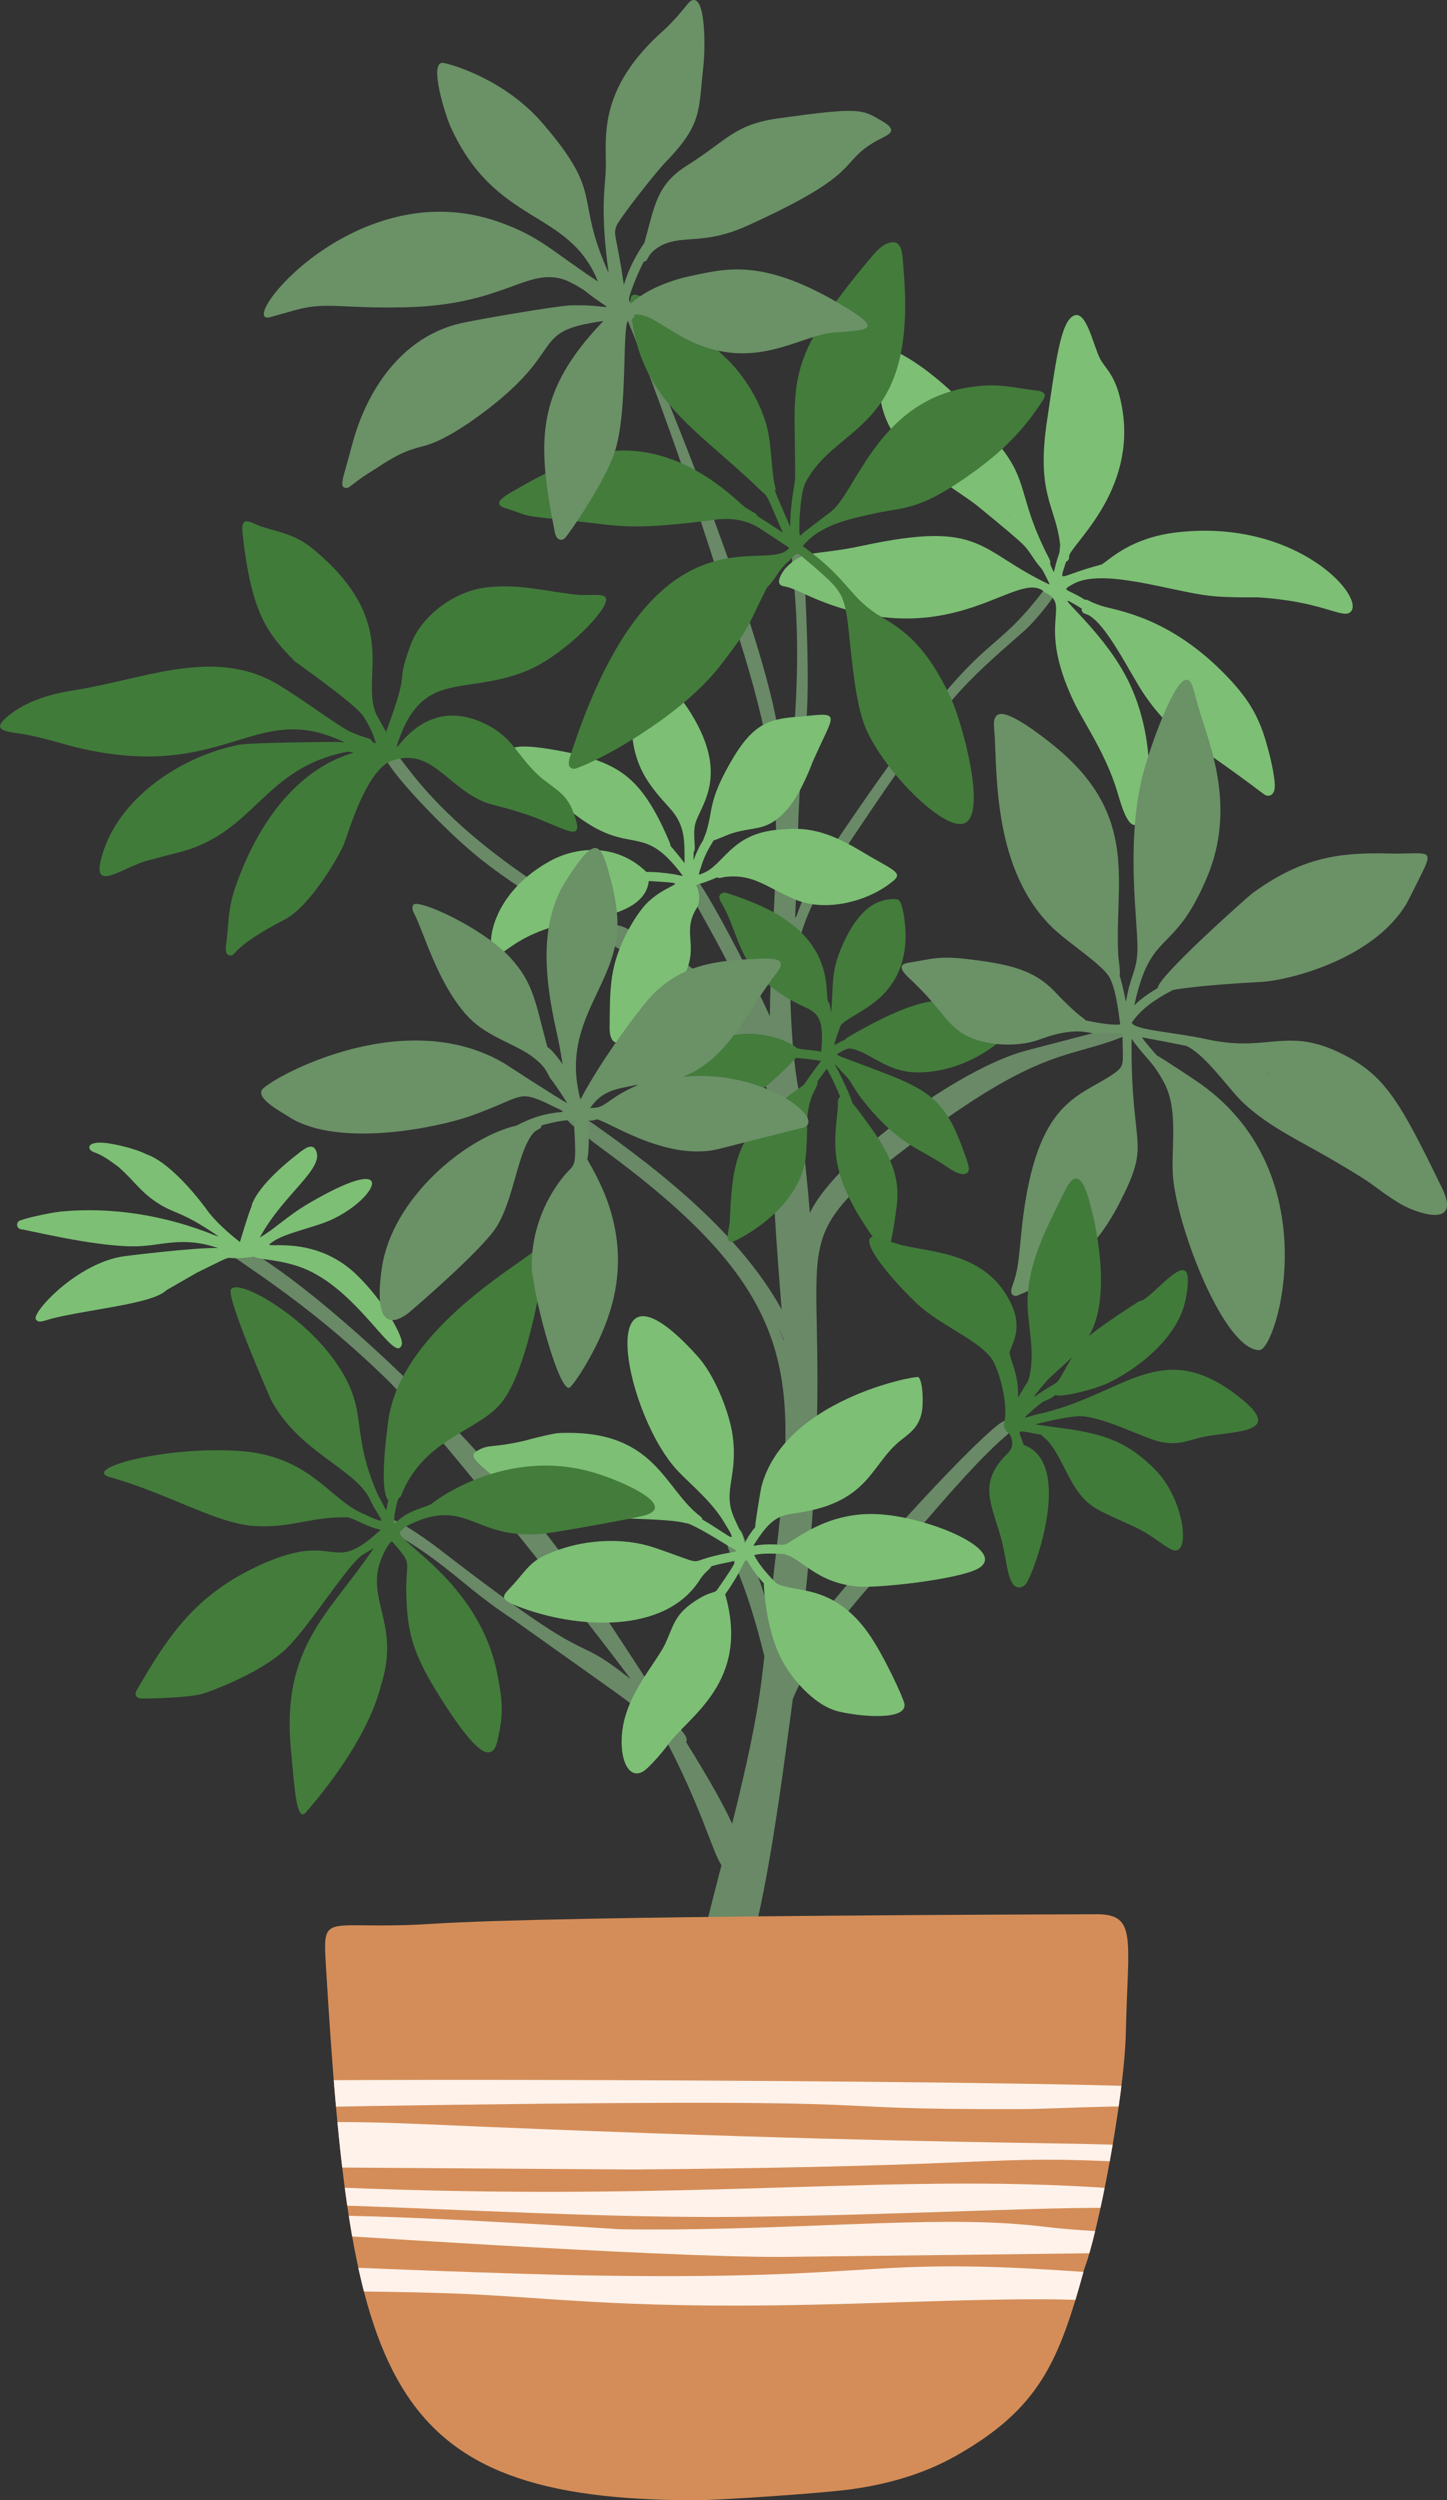 <?xml version="1.0" encoding="UTF-8"?>
<svg id="a" data-name="Lager 1" xmlns="http://www.w3.org/2000/svg" xmlns:xlink="http://www.w3.org/1999/xlink" viewBox="0 0 436.6 754.35">
  <rect x="0" y="0" width="436.6" height="754.35" fill="#333333" stroke="none"/>
  <defs>
    <style>
      .c {
        fill: #698967;
      }

      .d {
        clip-path: url(#b);
      }

      .e {
        fill: #417b3a;
      }

      .f {
        fill: #7dbf75;
      }

      .g {
        fill: #fef2ea;
      }

      .h {
        fill: #d48d58;
      }

      .i {
        fill: none;
      }

      .j {
        fill: #437c3b;
      }

      .k {
        fill: #6b9167;
      }
    </style>
    <clipPath id="b">
      <path class="i" d="m98.31,592.66c-.97-16.37-.05-10.21,31.67-12.2,38.12-2.59,199.85-2.9,199.95-2.91,13.37-.36,10.41,6.58,9.77,35.67-.47,20.06-8.55,61.15-12.51,71.22-7.68,28.18-13.69,42.2-38.37,56.28-7.91,4.52-17.96,8.34-31.94,10.31-8.67,1.22-40.1,3.31-46.83,3.32-95.11,0-104.23-36.81-111.74-161.69Z"/>
    </clipPath>
  </defs>
  <g>
    <g>
      <path class="c" d="m217.09,174.92s-.02-.05-.04-.13c.01.04.03.08.04.13Z"/>
      <path class="c" d="m300.05,324.13c.49-.28.99-.55,0,0h0Z"/>
      <path class="c" d="m68.34,377.13c.46,2.08,21.9,13.18,48.5,39.16,13.49,13.17,64.66,78.15,73.43,90.31-20.56-16.18-6.17.69-59.21-40.35-.57-.44-9.45-6.94-12.64-7.75-1.93-.49-2.95,2.16-1.26,3.1,17.92,10,22.62,17.27,38.08,27.28-.09,0,29.7,21.06,33.09,23.6,4.89,3.65,8.95,7.75,12.34,12.06,11.11,21.11,14.26,34.17,17.02,38.21-7.47,28.9-13.09,50.07-2.21,46.29,12.16-4.23,19.5-65.16,23.74-96.44,7.54-18.55,27.89-39.18,27.95-39.24,34.86-42.23,36.39-38.86,38.41-42.48.76-1.35-.45-4.03-4.1-1.27-10.14,7.66-45.21,46.17-60.1,66.19,13.96-116.24-7.73-114.6,20.83-140.63,49.94-40.19,58.17-35.01,76.3-42.25,1.62-.65,1.19-3.27-.73-3.27-.09,0-28.08,7.29-28.14,7.31-20.58,5.45-57.02,32.54-65.02,48.45-.6,1.19.44,3.23-3.34-29.53,2.61-1.71-2.12-2.5-2.89-37.74,2.88-17.92,4.04-23.16,18.85-45.36,28.79-43.11,33.28-46.11,51.78-62.43,3.73-3.29,10.26-11.56,10.08-12.87-.58-1.72-2.05-2.16-3.5-.25-19.94,26.33-16.17,6.07-67.07,82.24-9.67,14.42-8.92,26.5-8.19,7.79.25-2.04.98-8.04,1.47-8.94.61-1.05.03-2.33-1.11-2.54.45-37.39,4.8-25.88,2.19-78.9-.35-6.91.23-11.86-2.55-11.47-4.42.63,3.73,14.22-1.88,67.45-1.67,15.88.73,12.68-3.97-14.14-5.5-31.41-34.08-100.52-34.1-100.59-4.03-11.55-2.26-9.5-8.52-24.22-.85-2.01-3.98-.74-3.09,1.34,13.72,32.76,28.66,80.47,28.34,79.66,23.77,68.15,16.1,74.81,15.15,131.66-8.88-19.27-20.93-41.09-22.93-42.16-1.2-.65-2.64.23-2.5,1.7.27,2.75,10.96,19.18,18.21,35.83-5.93-4-9.86-4.98-15.42-9.18-7.11-5.38-8.56-6.84-16.22-10.47-4.81-2.37-7.82-4.49-8.51-1.87-62.42-34.22-64.13-58.5-68.93-54.68-3.52,2.78,18.63,24.54,23.75,28.94,27.46,25.08,80.66,42.4,92.6,76.18.47,24.34,1.9,43.75,3.52,64.2-13.57-24.62-40.49-44.74-61.54-59.27-2.59-1.81-3.89-.27-3.71,1.05.3,2.11,10.27,9.03,16.94,14.11,59.44,45.25,51.84,70.13,44.62,135.15-2.88-9.72-7.38-21.52-8.24-23.69-.78-1.95-3.96-.84-3.09,1.34.25.62.16.08-.64.55-3.04,1.82,3.22,5.64,10.45,35.43-1.03,9.18-2.11,20.12-9.72,50.5-2.62-5.78-7.08-13.64-13.9-24.64.9-1.37-1.57-3.63-3.65-6.13-2.19-2.63,2.7,3.91-22.74-34.76-41.66-63.29-115.14-120.56-112.25-107.57Zm147.41-74.41c-8.4-7.03-10.71-7.79-5.3-5.03,1.58,1.25,3.99,3.59,5.3,5.03Zm4.79.39s0,0,0,0h0Zm.82.51c-.37.24-.12.39-.82-.51.01,0,.11.05.82.51Zm78.69,20.51s3.51-1.92,0,0h0Zm-63.6,80c.03.53.09.42-.27-.43-1.98-4.7-.94-2.45.27.43Z"/>
    </g>
    <g>
      <path class="f" d="m315.32,178.76c8.15,4.02-2.73,8.66,8.53,32.64,3.12,6.61,8.99,14.66,12.76,25.87,1.21,3.6,3.3,13.21,6.59,11.44,3.77-2.03,6.59-24.7-2.97-43.68-8.39-16.69-26.33-29.1-13.84-21.42-.14.77.36,1.46,1.12,1.6,5.79,1.66,13.57,18.29,17.76,24.36,8.38,12.19,12.52,12.21,36.1,30.06,1.33.99,3.4.5,3.27-2.84-.2-4.61-2.33-11.85-2.31-11.79-2.51-9.35-6.17-14.78-12.52-21.35-17.06-17.57-32.54-19.33-37.37-20.83-4.12-1.37-4.16-2.05-5.1-1.87-5.65-3.6-7.52-2.54-3.31-4.87,8.92-4.73,29.29,2.33,40.95,3.68,5.31.63,14.46.46,14.22.45,19.41,1.12,25.59,6.39,28.09,4.59,5.46-3.93-15.56-28.43-52.22-24.18-13.73,1.6-19.96,7.97-22.66,9.69-13.6,3.54-12.81,6.14-10.77-.8.71-.25,1.07-1.08.92-1.55,0-3.28,20.79-19.52,15.91-45.47-1.72-9.28-4.81-11.05-6.48-14.12-2.25-4.37-4.21-15.08-8.12-13.07-3.92,2.01-5.35,14.15-7.95,31.61-3.38,22.48,2.67,25.6,3.96,37.55.03.61-.24,1.43-.15,2-2.34,6.85-1.31,7.01-2.34,4.95-1.15-2.29.05-1.27-.85-2.92-8.8-16.97-6.32-22.18-13.26-31.83-16.89-23.59-36.11-33.97-37.57-31.12-.77,1.52-.23,2.12-.23,11.57-.03,18.29,20.32,28.57,28.81,35.03,1.51,1.15,11.89,9.79,10.51,8.7,4.86,4.08,4.87,4.36,7.17,7.77,1.78,2.63,1.98,2.31,2.87,3.9.07.15,2.12,4,1.79,3.84-21.72-10.25-19.9-19.53-56.28-11.72-14.77,3.19-17.76.93-23.29,6.77-.78.83-1.91,2.69-2.01,3.83-.11,1.24.79,1.6,2.01,1.76,2.36.47,5.9,2.46,10.06,4.12,41.13,16.54,60.23-10.31,68.2-2.33Zm-11.86-24.68c.05.06,1.61,2.07,1.55,2.07.19.27-.64-.89-1.55-2.07Zm21.99,35.15h.01c.89,2.01.92,2.07-.01,0Z"/>
      <path class="f" d="m242.71,216.08c-10.01.79-15.05,1.14-22.44,14.19-6.56,11.53-5.07,13.85-7.15,20.68-1.73,4.77-.78,1.58-2.88,6.16-1.24,2.72-.93,3.53-.95.02.87-.96-.26-4.2.38-8.15,1.21-5.76,11.41-14.82-2.29-35.49-1.81-2.73-10.23-13.3-13.24-11.92-4.33,1.97-3.95,16.47-3.21,21.82,1.28,9.04,5.39,14.13,10.95,20.2,4.98,5.41,4.63,9.92,4.67,16.81-6.45-8.26-3.24-3.25-4.66-6.61-7.75-18.21-14.21-22.12-25.22-25.58,2.9.72-25.03-6.46-22.42-.78.19.4,12.35,13.29,20.25,19.07,15.87,11.62,19.15,1.87,30.47,16.36,1.62,2.27,1.73,1.27-3.33.66-7.9-.97-5.95.14-7.19-.99-8.51-7.81-20.16-7.44-28.82-2.57-18.95,10.65-19.3,28.21-15.72,28.21,1.99,0,6.15-5.86,18.89-9.08,8.24-1.83,24.81-2.76,26.82-12.38.23-1.11-.22-.89,1.47-.83,12.23.85,4.92.03-1.71,6.41-1.72,1.67-4.52,5.42-7.09,10.87-4.37,9.22-4.24,15.54-4.35,26.76-.04,4.73,2.01,5.27,3.81,4.23,5.36-3.11,15.78-13.67,18.97-20.41,4.03-8.52-.89-12.38,3.29-19.43,1.24-1.79,1.11-4.09.49-6.17-.63-2.08-1.69-.14,5.85-3.43.74.42,1.13.02,3.02-.21,8.2-.68,11.74,3.14,20.57,6.89,9.27,3.95,22.42.57,29.82-5.82,2.82-2.45-.98-3.33-10.37-9.02-12.06-7.27-18.44-6.76-24.78-6.2-14.1,1.25-16.17,10.63-22.56,13.14-1.52.56-1.44.99-.33-2.56.85-2.66,2.01-4.8,3.59-7.36.79-.2,4.7-1.85,4.64-1.83,7.61-2.77,11.33-.24,17.83-7.86,4.04-4.72,7.34-13.81,7.31-13.74,6.4-14.73,9.2-15.31-2.39-14.06Zm-49.72,49.74c-.35-.05-.83-.04-.02-.04,0,.01.01.03.02.04Zm3.41-16.69c-.06-.06-.85-1.6-.82-1.54.27.51.55,1.03.82,1.54Z"/>
      <path class="f" d="m151.41,447.49c4.28,3.65,8.36,6.52,14.12,8.2,11.11,3.21,34.2,1.85,41.48,3.89-.04-.02.67-.65,12.57,6.73,4.05,2.5,3.98,1.1-4.4,3.22-7.94,1.99-1.95,2.77-17.84-2.63-9.32-3.14-21.93-2.68-32.72,2.25-5.05,2.31-6.26,5.24-10.78,10.04-2.37,2.52-3.05,3.3,2.3,5.41,17.4,6.84,44.76,8.74,55.18-8.24,1.68-2.43,2.82-2.75,3.25-3.71.18-.35,6.11-1.47,5.73-1.4,1.54-.29,3.5-2.26-3.78,8.22-1.11,1.61-1.75.2-7.13,3.81-5.85,3.94-6.13,7.12-8.71,12.76-2.79,5.63-9.86,13.23-12.27,22.74-2.27,8.97.16,18.21,5.23,15.91,2-.91,6.64-6.58,7.97-8.35,6.15-8.58,24.82-18.78,17.2-45.32,9.72-13.75,3.01-12.54,11.66-3.33-.02.06.31,14.7,6.29,24.66,3.37,5.61,9.63,12.32,15.97,13.94,6.16,1.59,21.02,3.02,20.16-2.23-.28-1.73-6.33-14.92-10.93-21.37-10.81-15.1-22.16-11.97-27.62-14.97-.42-.33-4.95-4.73-6.78-8.53,2.54-.66,5.74-.46,9.21-.32-.41,0,1.66.67,1.21.44,5.4,2.67,9.59,8.23,20.47,9.33,6.44.67,30.94-2.18,36.6-5.35,9.64-5.38-15.33-15.93-30.81-16.48-15.18-.52-24.2,7.9-27.29,9.14-.97.35-2.72-.18-6.78.08-3.27.22-3.26,1.03-1.99-1.03,5.24-8.2,8.33-7.87,13.44-8.7,20.96-3.45,21.2-14.77,30.33-21.87,2.97-2.31,5.06-3.9,6.05-7.75.78-3.03.42-10.29-.91-11.21-.72-.5-40.51,6.8-47.37,33.15-.15.6-2.02,11.66-1.83,12.1-3.86,4.73-2.85,5.62-3.44,4.31.32-1.14-2.98-6.03-3.94-9.97-1.49-6.62,2.03-10.94.56-21.9-.84-6.25-5.01-17.72-10.52-23.88-31.29-34.83-22.85,14.26-7.36,33.02,3.59,4.34,10.75,9.67,14.94,16.41,5.18,8.34,2.71,4.94-6.21-.26-.06-.35-.25-.67-.55-.9-11.15-8.34-13.46-26.43-42.68-25.19-2.22.1-10.84,2.41-10.41,2.33-10.09,2.27-10.4,1-13.74,2.72-3.68,1.87-1.17,3.3,6.84,10.13Zm90.05,18.95c-.06,0,.48.07.54.08-.65-.07-.62-.04-.54-.08Z"/>
      <path class="f" d="m5.65,368.45c.62-.56,8.63-2.49,12.8-2.92,31.49-2.97,54.29,11.97,45.42,6.11-9.99-6.61-11.48-5.33-17.07-9.19-4.8-3.34-6.19-6.08-10.98-10.32-6.46-4.91-7.09-4.03-8.23-4.89-1.56-1.19-.73-3.55,6.98-1.96-.43-.09,5.91,1.04,9.86,3.09,0,0,6.67,1.65,17.52,15.99-.2-.37,2.21,3.98,10.45,10.37-.2.73,2.4-8.24,3.48-10.7-.06.14.52-5.6,14.67-16.44,1.8-1.38,3.75-2.6,4.76-.54,2.69,5.58-9.67,13.02-16.91,26.29,4.29-2.33,8.2-6.48,15.07-10.45,29.39-17.15,19.41,1.1,3.1,6.46-7.78,2.53-12.09,3.42-15.13,5.94-1.9,1.6,13.29-2.93,25.99,9.15,8.33,7.96,14.45,19.07,13.81,21.2-1.88,6.3-12.35-15.25-28.53-22.51-7.33-3.29-15-2.99-16.06-3.99-11.97,1.72-2.6-2.31-17.16,4.79.06-.03-9.34,5.35-9.27,5.33-4.05,4.05-22.12,5.59-33.84,8.38-3.17.78-4.76,1.81-5.59.37-1.19-2.02,12.6-17.14,26.9-19.03.06,0,21.38-2.69,28.11-2.43-11.16-3.78-16.96-.52-25.55-.52-12.27,0-31.91-4.96-33.86-5.14-1.12-.09-1.71-1.55-.73-2.45Z"/>
    </g>
    <path class="j" d="m92.29,546.82c9.02-10.4,19.17-24.73,22.61-38.12,6.58-20.53-6.68-26.95,1.71-41.66,1.73-2.61,1.51-2.11,2.33-1.26,5.91,6.91,3.28,4.35,3.68,16.38.33,9.3,1.75,15.6,7.39,25.31,2.24,3.86,12.58,21.03,17.02,21.21,2.56.21,2.93-2.91,3.44-5.27,1.52-6.92,1.01-11.12-.48-18.64-5.5-27.64-31.26-40.1-29.25-42.63,1.4-1.65,3.35-2.49,6.21-3.61,14.7-5.27,17.58,6.25,37.35,4.16,3.5-.37,27.71-4.64,30.65-5.61,8.94-2.94-6.77-10.1-15.71-12.77-29.07-8.65-52.37,11.99-48.58,9.15-2.11,1.52-7.21,1.79-11.46,6.13-.65.7-.15-2.49-.01-3.31,1.04-5.83,1.33-3.74,1.83-5.03,6.84-17.63,23.88-19.38,30.69-28.56,7.15-9.68,10.72-32.06,11.91-37.24,1.86-8.16,2.93-8.32,1.79-9.4-1.28-1.19-3.37.67-4.86,1.87-6.3,5.07-39.6,24.5-43.34,50.38-.58,4.04-2.84,21.3-.06,24.32-.93,3.95.15,4.27-3.26-1.89-8.92-20.44-1.7-25.49-14.06-41.74-9.76-12.83-27.79-23.24-30.13-19.99-1.61,2.22,11.9,32.98,11.93,33.04,8.05,15.67,24.88,20.79,29.75,29.82,3,6.87,7.39,9.06-2.36,4.59-9.86-4.5-15.86-17.43-37.31-18.73-21.56-1.33-45.95,5.01-39.17,7.75.87.36,1.69.31,8.67,2.78,14.54,5.17,26.22,11.8,36.21,12.2,11.34.47,16.31-2.9,27.44-2.66,1.27.11,4.01,1.82,7.58,3.08,2.89,1.01,2.84.29,1.47,1.53-14.64,13.25-11.99-1.38-36.71,10.37-18.24,8.77-26.14,20.22-35.93,37.14-.76,1.3-.29,2.51,1.6,2.56.19,0,13.65-.08,18.36-1.48,2.3-.68,17.37-6.19,25.05-13.49,7.14-6.79,19.03-26.14,23.33-28.54.15-.08,2.79-1.63,3.17-1.89-13.1,19.6-28.08,29.43-24.96,61.24.99,10.04,1.54,21.91,4.48,18.52Z"/>
    <path class="j" d="m270.05,83.84v-.02c-.41-5.02.05.91,0,.02Zm-7.35,103.55c1.42,2.43,1.54,2.65.01,0h-.01Zm-1.89,31.33c-3.12-8.21-4.12-23.86-5.05-31.04-1.13-8.83-2.53-10.01-10.28-16.83-6.35-5.22-4.02-4.49-8.41-.71-2.52,2.46-2.82,4.28-5.6,7.08-5.61,10.67-4.36,11.16-14.67,24.27-11.41,14.35-34.52,27.4-42.78,30.26,1.77-.67-3.84,2.27-2.02-3.46,24.68-76.62,57.85-55.64,65.55-62.39.77-.72.52-.59.58-.59-.1-.18-10.1-6.65-8.64-5.74-6.85-4.46-13.85-2.73-16.76-2.37-23.95,2.91-25.9,1.35-41.31-.2-15.5-1.56-10.9-1.16-18.93-3.68-5.27-1.66,1.6-4.6,6.48-7.5,2.13-1.25,10.85-5.69,14.14-6.97,28.15-10.96,48.94,12.35,51.87,14.31,2.86,1.84,3.27,1.62,3.5,2.52,2.08,1.28,5.05,3.24,7.7,5-5.62-12.94-4.12-10.27-6.95-12.99-19.77-19.11-37.14-27.32-39.03-55.94-.13-2.1.28-3.49,2.48-2.57,7.34,3.1,21.05,13.41,25.9,18.46-.65-.68,8.64,7.1,12.55,20.14,1.84,6.18,1.51,14.51,2.77,19.22.9,3.37-2.69-4.68,4.52,11.95-.02-7.09,1.48-13,1.48-14.74.22-29.77-4.38-34.28,23.59-67.33,1.11-1.31,2.78-2.93,4.38-3.49,4.68-1.62,4.38,3.52,4.79,8.44,4.09,48.86-20.53,45.75-29.69,63.94-1.15,2.4-1.51,7.43-1.73,10.75-.17,6.65-.03,5.18,1.45,3.99.06-.05,7.53-5.77,7.47-5.71,8.4-5.52,14.77-36.73,47.12-38.47,4.87-.27,8.52.52,13.63,1.27,1.59.23,5.88.16,3.76,3.14-4.61,7.15-10.17,13.91-20.79,21.59-16.16,11.68-20.57,10.62-29.16,12.4-8.49,1.82-17.38,3.65-22.5,10.05,13.54,9.83,13.63,14.62,22.07,20.34,6.67,4.14,14.08,7.47,22.48,25.18,3.61,7.61,11.77,37.42,3.38,38.3-7.07.75-24.65-17.53-29.34-29.9Z"/>
    <path class="j" d="m270.59,363.49c1.08-8.05-2.24-15.42-6.94-22.04-11.39-16.12-2.74-1.68-9.63-16.15-1.89-3.98-2.94-5.16-1.33-3.42.15.2,3.18,3.51,2.48,2.67,2.33,2.59,1.98,3.52,6.04,8.49,10.14,12.45,16.45,13.53,23.88,18.6,1.66,1.12,5.1,3.52,6.71,2.24,1.05-.84.52-2.41-1.72-8.42-6.43-17.14-13.2-17.75-36.94-26.89-.44-.4-.7-.54-.63-.5.06-.03,2.77-1.8,3.73-1.74,5.66.48,10.79,7.17,20.6,7.23,14.44,0,25.28-9.28,26.13-10.89.76-1.42-.66-2.21-1.36-2.68-10.46-6.9-14.74-13.34-37.58-1.57-.06.06-8.74,4.49-9.15,5.3-3.82,1.64-3.55,2.85-2.24-1.57,1.23-3.54,1.29-3.08,1.12-2.89,3.56-4.07,18.86-7.18,19.49-26.15.09-2.94-.64-10.69-2.18-11.62-.63-.38-3.5-.46-6.38.82-5.23,2.31-8.88,8.82-11.02,14.11-3.09,7.44-2.15,11.66-2.85,18.41-.16,1.43-.14.26-.13.33-.72-5.48-.82.23-1.25-6.77-1.04-17.08-15.6-24.31-30.35-29.03-.59-.2-1.52.05-1.89.69-.49.87.1,1.63.94,3.17,5.63,10.28,4.09,18.7,20.02,28.24,7.02,4.22,10.85,2.37,9.62,15.84-4.47-.81-6.3-.49-7.59-1.27.06.04-1.93-1.85-7.14-3.19-22.09-5.68-32.17,16.27-33.97,17.51-1.17.73-.74,2.5.72,2.56,14.77.61,20.08,7.74,40.39-13.76,6.07.6,7.63.97,7.57.95-7.97,10.28-2.09,4.71-10.46,11.02-15.02,11.3-16.37,19.22-17.11,37.54-.28,2.81-1.64,6.02.74,6.02.65,0,18.65-8.5,21.87-23.61.81-3.82.76-14.2.76-13.42.49-7.96,3.63-9.8,3.07-11.34,1.81-2.52,1.83-2.57,2.84-3.88,1.34,2.31,3.06,6.1,4.07,8.51-.99.56-.67,1.76-.72,2.8-.87,10.95-3.68,19.58,10.87,39.92,3.5,5.11,4.35,9.28,6.93-10.18Z"/>
    <g>
      <path class="k" d="m87.22,337.01c15.03,9.55,45.26,3.06,54.74-.3,15.51-5.56,14.18-7.82,22.43-4.14,10.79,5.44,4.15.18-8.49,7.01-15.37,3.52-37.58,21.95-40.66,42.84-1.62,10.46-.87,20.09,7.71,13.96.41-.28,22.35-19,26.87-26.23,5.3-8.43,6.25-22.5,11.08-28.28,1.25-1.41,2.4-.97,2.49-2.34,2.42-.6,7.83-2.11,9.77-1.29.88,15.56.44,12.19-3.38,17.01-12.65,16.07-8.67,33.27-9,29.56.74,8.26,7.88,34.83,10.99,33.9.98-.29,8.74-11.58,12.22-22.87,7.3-23.09-3.59-40.19-6.83-46.13.74-1.69.45-11.27.41-11.67,1.03.16,1.73-.05,2.27-.27,1.88-.72,20.35,12.76,36.69,8.97.06-.01,25.73-6.55,25.69-6.47,7.31-2.33-9.91-15.63-30.45-15.63-9.7,0-5.5,1.66,1.99-4.23,8.27-6.54,11.71-15.23,20.92-27.33,3.24-4.35-2.27-3.99-7.61-3.73-13.95.54-24.18,2.9-32.89,13.91-13.35,16.97-19.04,28.53-19.05,28.47-6.49-24.57,12.49-34.84,11.11-55.18-.41-5.71-1.83-10.61-1.78-10.41-3.19-12.54-4.58-14.46-13.3-1.05-8.75,13.16-6.76,30.33-3.35,45.7,1.37,5.96,1.92,10.32,1.92,10.26-.69-1.03-3.58-4.84-4.53-5.08-3.6-12.8-3.87-19.09-11.33-27.14-8.73-9.26-27.59-17.55-29.07-15.92-.93,1.03.2,2.77.17,2.71,2.93,5.68,6.86,20.41,15.52,30.33,5.58,6.37,12.71,8.1,19.03,12.08,5.99,4.12,5.36,6.03,6.97,7.91.95,1.06,4.79,7.01,4.59,6.86-2.16-1.1-19.58-12.37-18.82-11.92-31.05-18.42-72.06,5.29-73.32,8.07-1.24,2.7,5.55,6.32,8.31,8.05Zm91.67-77.67s.46-.49.49-.44c-.17.14-.33.29-.49.44Zm6.56,77.72h.04c.15.09,1.06.58-.04,0Zm-7.34-2.84c2.75-3.85,5.54-5.09,9.4-5.97,7.56-1.6,4.58-.8,2.97,0-8.01,3.95-7.71,6.03-12.07,6.03-.42,0-.35.04-.3-.05Zm-2.13,20.25c.04-.89.02-.85.05-.79.03.06,0,0-.05.79Zm-18.65-12.34h0s-.82.17,0,0Zm-1.41-15.59c-3.08-2.07-3.03-2.03.05.01-.04,0-.03,0-.05-.01Zm-2.05,2.34s-.02,0-.03.01c-.06.01-2.3-.6.03-.01Z"/>
      <path class="k" d="m242.2,340.28s-.03.01-.09.03c.03,0,.06-.02.09-.03Z"/>
      <path class="k" d="m251.47,100.33c11.37-.8,15.34-.78,1.58-8.86-23.09-13.54-34.17-10.42-44.52-8.23.36-.08-9.86,1.78-16.68,7.09-2.4,1.87-1.12,1.26-1.99.41-.63-.63,2.71-8.69,4.37-11.78,1.77-.25.52-2.35,5.52-5,6.48-3.16,12.82,0,25.61-5.8,35.45-16.05,27.37-18.74,38.48-25.31,3.69-2.17,8.15-3,2.03-6.5-5.86-3.35-6.24-4.11-31.11-.63-13.27,1.86-15.51,6.72-27.34,14.13-9.34,5.85-9.84,12.09-12.98,23.39-7.7,11.32-5.55,16.38-6.74,9.14-1.99-12.09-2.56-11.43-1.76-14.08.79-2.19,11.87-16.26,14.67-19.14,11.43-11.8,10.08-15.51,11.64-29.42.58-5.42.73-22.21-3.84-19.44-.99.6-2.59,3.43-7.5,8.25-21.78,18.95-17.62,34.23-18.17,43.59-.29,4.73-1.6,12.04.9,30.2-10.52-23.25-.99-23.16-19.89-45.11-12.04-14.03-29.37-18.36-30.35-18.28-3.91.3.98,15.77,2.47,19.14,13.68,30.33,35.72,24.73,44.54,46.85-13.93-9.17-17.33-13.56-30.03-18.02-43.05-15.14-79.54,31.29-68.93,28.8.21-.05,4.51-1.31,8.14-2.29,9.04-2.41,13.59-.26,32.81-.72,29.72-.7,36.37-12,47.72-8.39,2.49.87,6.35,3.36,6.28,3.36,9.52,7.64,9.3,4.09-3.98,4.44-4.62.14-28.99,4.38-33.51,5.44-17.41,4.03-28.31,19.81-32.75,36.95-2.55,9.77-4.16,12.71-1.56,12.71,1.02,0,2.17-1.83,8.43-5.6,15.53-10.41,11.89-2.98,28.54-14.08,31.5-21.91,16.44-27.4,40.47-30.68-20.3,21.23-20.21,35.83-14.62,63.78.55,2.71,2.29,2.47,3.03,1.71,1.5-1.54,12.02-17,14.92-25.65,4.43-13.02,1.99-40.42,4.51-40.28.91.06,1.66-.63,1.54-1.54,3.58-.16,5.75,1.59,12.35,5.6,22,13.3,36.46.96,47.69-.18Zm-98.35,1.45c1.4-.77,1.5-.79,1.52-.81.16-.06-.12.05-1.52.81Zm-18.46-79.22c-.11-.7-.11-.6-.06-.59l.06.59Zm92.77,81.08c.13-.01.27-.03.44-.04-.12.01-.27.03-.44.04Zm-.88.07c.45-.02.62-.04.05,0-.02,0-.04,0-.05,0Z"/>
      <path class="k" d="m274.49,295.26c8.94,8.45,9.95,11.92,14.46,15.51,6.34,5.04,17.98,5.35,24.55,2.91,13.89-5.18,16.61-.35,18.4-2.28,2.22.37,4.67.68,6.79.32.04,9.69.94,9.64-2.88,12.39-10.89,7.36-24.09,7.81-27.87,50.05-.84,9.37-1.37,10.51-2.48,13.84-1.09,2.65.57,3.27,1.53,2.88,13.31-5.42,23.11-13.16,30.56-27.48,10.23-19.8,3.53-15.36,3.88-49.99,4.26,6.05,6.28,6.53,9.97,13.54,4.27,8.41,1.82,19.82,2.54,28.21,1.33,15.54,15.47,52.19,26.05,52.19,5.39-.04,21.52-54.46-19.6-81.6,1.47.95-10.19-6.81-11.33-7.3-4.72-5.32-4.39-5.48-4.48-5.48.06,0,13.14,2.47,13.52,2.64,6.13,3.1,12.55,12.99,17.38,17.45,7.53,6.94,17.12,11.4,25.96,16.53,15.84,9.18,11.73,7.78,20.65,13.37,4.65,2.87,19.17,8.2,13.02-4.5-13.23-27.22-17.55-34.67-31.9-41.33-15.46-6.99-21.09.38-39.02-3.56-9.94-2.2-21.84-2.73-22.71-5.02,3.02-4.42,7.61-7.37,12.37-9.83-.31,0,6.81-1.43,26.9-2.48,7.37-.38,33.42-6.48,43.59-23.55.82-1.38,4.9-9.68,5.07-10.04,3.31-6.88.74-4.85-10.68-5.15-15.92-.41-26.65,1.74-40.78,11.94-1.36.99-28.89,25.5-28.61,28.63-2.5,1.49-5.03,3.2-7.09,5.23,5.1-23.48,11.75-14.53,21.9-38.51,8.83-20.83,1.06-39.62-2.08-49.82-2.14-6.91-2.29-11.14-4.97-9.56-3.8,2.25-10.91,21.96-12.76,30.32-4.46,20.03-1.14,41.57-1.14,50.02.02,6.4-1.63,7.73-2.96,13.84-.98,4.47.05,3.09-2.41-5.27.31-.68-.38-5.54-.38-5.48-1.44-22.15,6.98-42.63-19.78-64.13-2.63-2.12-13.09-10.44-16.33-9.19-1.96.75-1.42,3.51-1.26,5.87.8,12.63-.31,41.2,17.46,58.47,4.48,4.38,15.08,11.18,17.18,14.96,2.4,4.22,3.19,14.51,3.29,14.25-2.58.37-7.85-.67-10.41-1.21-.54-.81-1.72-.65-9.49-8.81-5.99-6.27-13.23-8.08-24.9-9.53-9.96-1.25-11.4-.29-19.09.94-3.44.57-2.14,2.46.39,4.85Zm75.1-30.8c.09-1.49.1-1.72.01-.09,0,.02,0,.06-.01.09Zm33.64,59.87h0c.39.33-4.31-2.79,0,0Zm-6.23,23.13c.17.3.57,1.03.77,1.43.05.14-.05-.13-.77-1.43Z"/>
    </g>
    <g>
      <path class="e" d="m4.73,221.14c7.99,1.08,14.38,3.53,20.53,4.86,42.09,9.21,51.52-13.75,76.44-3.03,3.17,1.37,2.64.94-.34.87-.06,0-25.7.15-29.45.9-18.22,3.7-37.4,17.03-41.54,35.01-2.01,8.57,5.39,2.99,12.57.38,2.05-.71,12.05-3.23,11.99-3.21,22.42-6.32,24.64-25.21,49.89-30.12,8.72.84-17.54-1.92-32.81,38.1-2.81,7.41-2.81,9.98-3.47,17.42-.25,2.76-1.13,5.68.82,5.93,2.01.26.1-2.33,16.49-10.79,7.88-4.06,16.7-19.64,17.96-22.86,1.33-3.39,6.69-22.27,14.34-25.06,11.72-4.06,16.19,7.03,27.15,12.08,3.16,1.46,4.43,1.07,14.14,4.3,12.29,4.45,17.48,9.17,13.29-1.48-1.83-4.64-4.62-6.03-9.32-9.67-7.62-6.71-8.23-12.03-16.81-16.28-20.16-10-28.8,12.71-26.49,5.3,7.46-21.67,19.53-13.98,38.06-21.09,10.74-4.07,23.98-17.25,24.68-21.38.42-2.48-3.05-1.67-7.83-1.8-10.42-.96-17.72-3.48-28.2-2.3-9.07,1.01-19.57,8.01-23.04,17.64-4.83,13.5.52,4.81-7.29,25.97-.11-.2-2.16-3.82-2.85-5.08-5.29-11.46,7.91-27.63-19.08-50.03-5.25-4.35-9.48-4.93-15.64-6.83-3.15-1.09-6.39-3.82-5.74,2.03,2.64,23.86,7.26,30.08,15.93,38.75-.06-.05,17.79,12.52,20.5,16.36,1.36,2.11,3.36,5.79,3.76,8.3-.38-.19-.75-.37-1.13-.56-.33-1.32-.83-.47-6.69-3.06-5.07-2.59-18.22-12.78-24.89-15.91-18.46-8.68-38.36.38-58.51,3.49-7.32,1.11-15.58,3.65-20.89,8.8-2.83,2.76-.4,3.52,3.5,4.06Zm100.47-13.71c-.19-.26-.44-.61-.78-1.08.36.49.61.83.78,1.08Zm-3.47,24.42c-.09.07-.25.14-1.32.75.17-.1.59-.33,1.32-.75Z"/>
      <path class="e" d="m278.54,394.94c7.04,5.71,16.92,9.73,20.71,15.04,2.04,3.05,5.28,13.69,3.65,19.72-.23.84.41,1.31.42,1.45.16,1.12.91.7,1.44,1.73,2.03,4.22-1.02,5.56-2.57,7.59-7.26,8.57-1.97,15.16.43,25.94,1.28,5.85,1.41,9.35,3.13,11.66.76,1.02,2.59,1.42,3.92-.36,2.19-2.95,14.62-36.25-.82-41.78-1.53-5.03-3.09-4.5,5.38-3.05.33.54,1.33,1.23,1.94,1.87,3.61,4.11,5.48,10.11,8.75,14.81,3.65,5.26,6.53,6.14,17.12,10.97,5.62,2.57,8.73,5.74,11.47,6.99,5.88,2.71,4.07-14.51-4.47-23.58-11.36-12.05-21.65-11.95-36.76-14.18,3.65-.98,11.03-2.61,14.01-2.49,7.17.48,18.2,6.29,23.12,7.57,5.84,1.51,9.09-.3,13.32-1.24,9.25-2.01,25.63-.81,11.09-12.16-23.65-18.56-34.53-.5-60.55,5.2-4.11.91-5.43,2.2-2.2-.76,5.44-4.89,3.52-2.15,7.43-5.02,1.42.91,12.02-1.68,16.22-3.77,10.11-5.02,20.95-14.35,23.02-25.07,3.9-20.13-10.07.55-14.01.55-.06.04-11.7,7.46-15.27,10.65,8.19-13.42.34-40.44.63-39.29-1.89-7.56-4.23-11.84-7.68-4.84-6.18,12.43-11.91,23.27-11.32,35.59.32,6.6,2.44,14.96.1,22.04-.04.16.52-.99-3.05,4.98.33-6.85-2.15-10.7-2.52-13.51,0-1.73,4.19-6.47.73-14.25-6.99-15.71-23.07-15.93-32.72-18.15-2.2-.5-8.83-2.73-8.86-2.73-6.48.42,9.73,17.8,14.75,21.87Zm36.85,22.18c1.87-2.16,4.33-4,8.09-7.66-4.64,7.92-3.48,7.08-7.06,9.13-4.02,2.31-6.96,5.58-1.03-1.47Z"/>
    </g>
  </g>
  <g class="d">
    <path class="h" d="m98.31,592.66c-.97-16.37-.05-10.21,31.67-12.2,38.12-2.59,199.85-2.9,199.95-2.91,13.37-.36,10.41,6.58,9.77,35.67-.47,20.06-8.55,61.15-12.51,71.22-7.68,28.18-13.69,42.2-38.37,56.28-7.91,4.52-17.96,8.34-31.94,10.31-8.67,1.22-40.1,3.31-46.83,3.32-95.11,0-104.23-36.81-111.74-161.69Z"/>
    <path class="g" d="m357.35,630.39c-7.99-2.72-286.77-3.74-295.33-2.06-4.86.96-4.25,7.82.35,8.15,6.7.47-2.27-.44,74.76-1.45,148.43-1.97,99.35,1.54,171.02,1.3,13.22-.04,42.22-2.19,46.46.71,4.91,3.35,8.6-5.55,2.74-6.65Z"/>
    <path class="g" d="m190.92,654.55c114.99-.89,105.83-4.54,150.37-2.16,5.77.31,9.1,1.32,9.36-1.72.57-6.64-17.57-.79-224.08-9.84-7.98-.35-43.19-1.84-50.17,2-4.57,2.52-5.54,10.29,6.33,11,.09,0,108.08.73,108.18.73Z"/>
    <path class="g" d="m220.74,668.87c52.08-.46,105.27-3.74,121.5-2.44,4.45,3.37,7.36-5.57,1.66-5.53-73.55-6.42-132.51,4.59-255.49-1.53-5.27-.26-11.61-1.98-11.4,3.05.18,4.22,4.86,3.24,9.09,2.97,16.41-1.03,85.05,3.87,134.64,3.47Z"/>
    <path class="g" d="m235.85,680.93c4.38-.02,106.98-1.26,107.07-1.28,3.95-.69,2.84-6.56-1.01-5.92-27.19-1.22-23.58-2-37.79-2.9-29.33-1.89-71.99,2.48-117.34,1.74.1,0-78.82-5.21-96.36-3.91-3.23.23-3.15,4.8-.11,5.05.09,0,108.63,7.38,145.54,7.22Z"/>
    <path class="g" d="m244.46,695.37c33.86-.74,75.26-3,92.09-.56,2.3,1.48,5.37.6,6.59-1.8,1.74-3.44-1.26-7.29-4.9-6.68-82.1-6.69-64.07,2.11-166.24.09-80.15-2.13-81.99-4.56-82.46.85-.46,5.32,1.04,3.32,43.46,4.56,30.78.88,50.79,4.84,111.45,3.53Z"/>
  </g>
</svg>